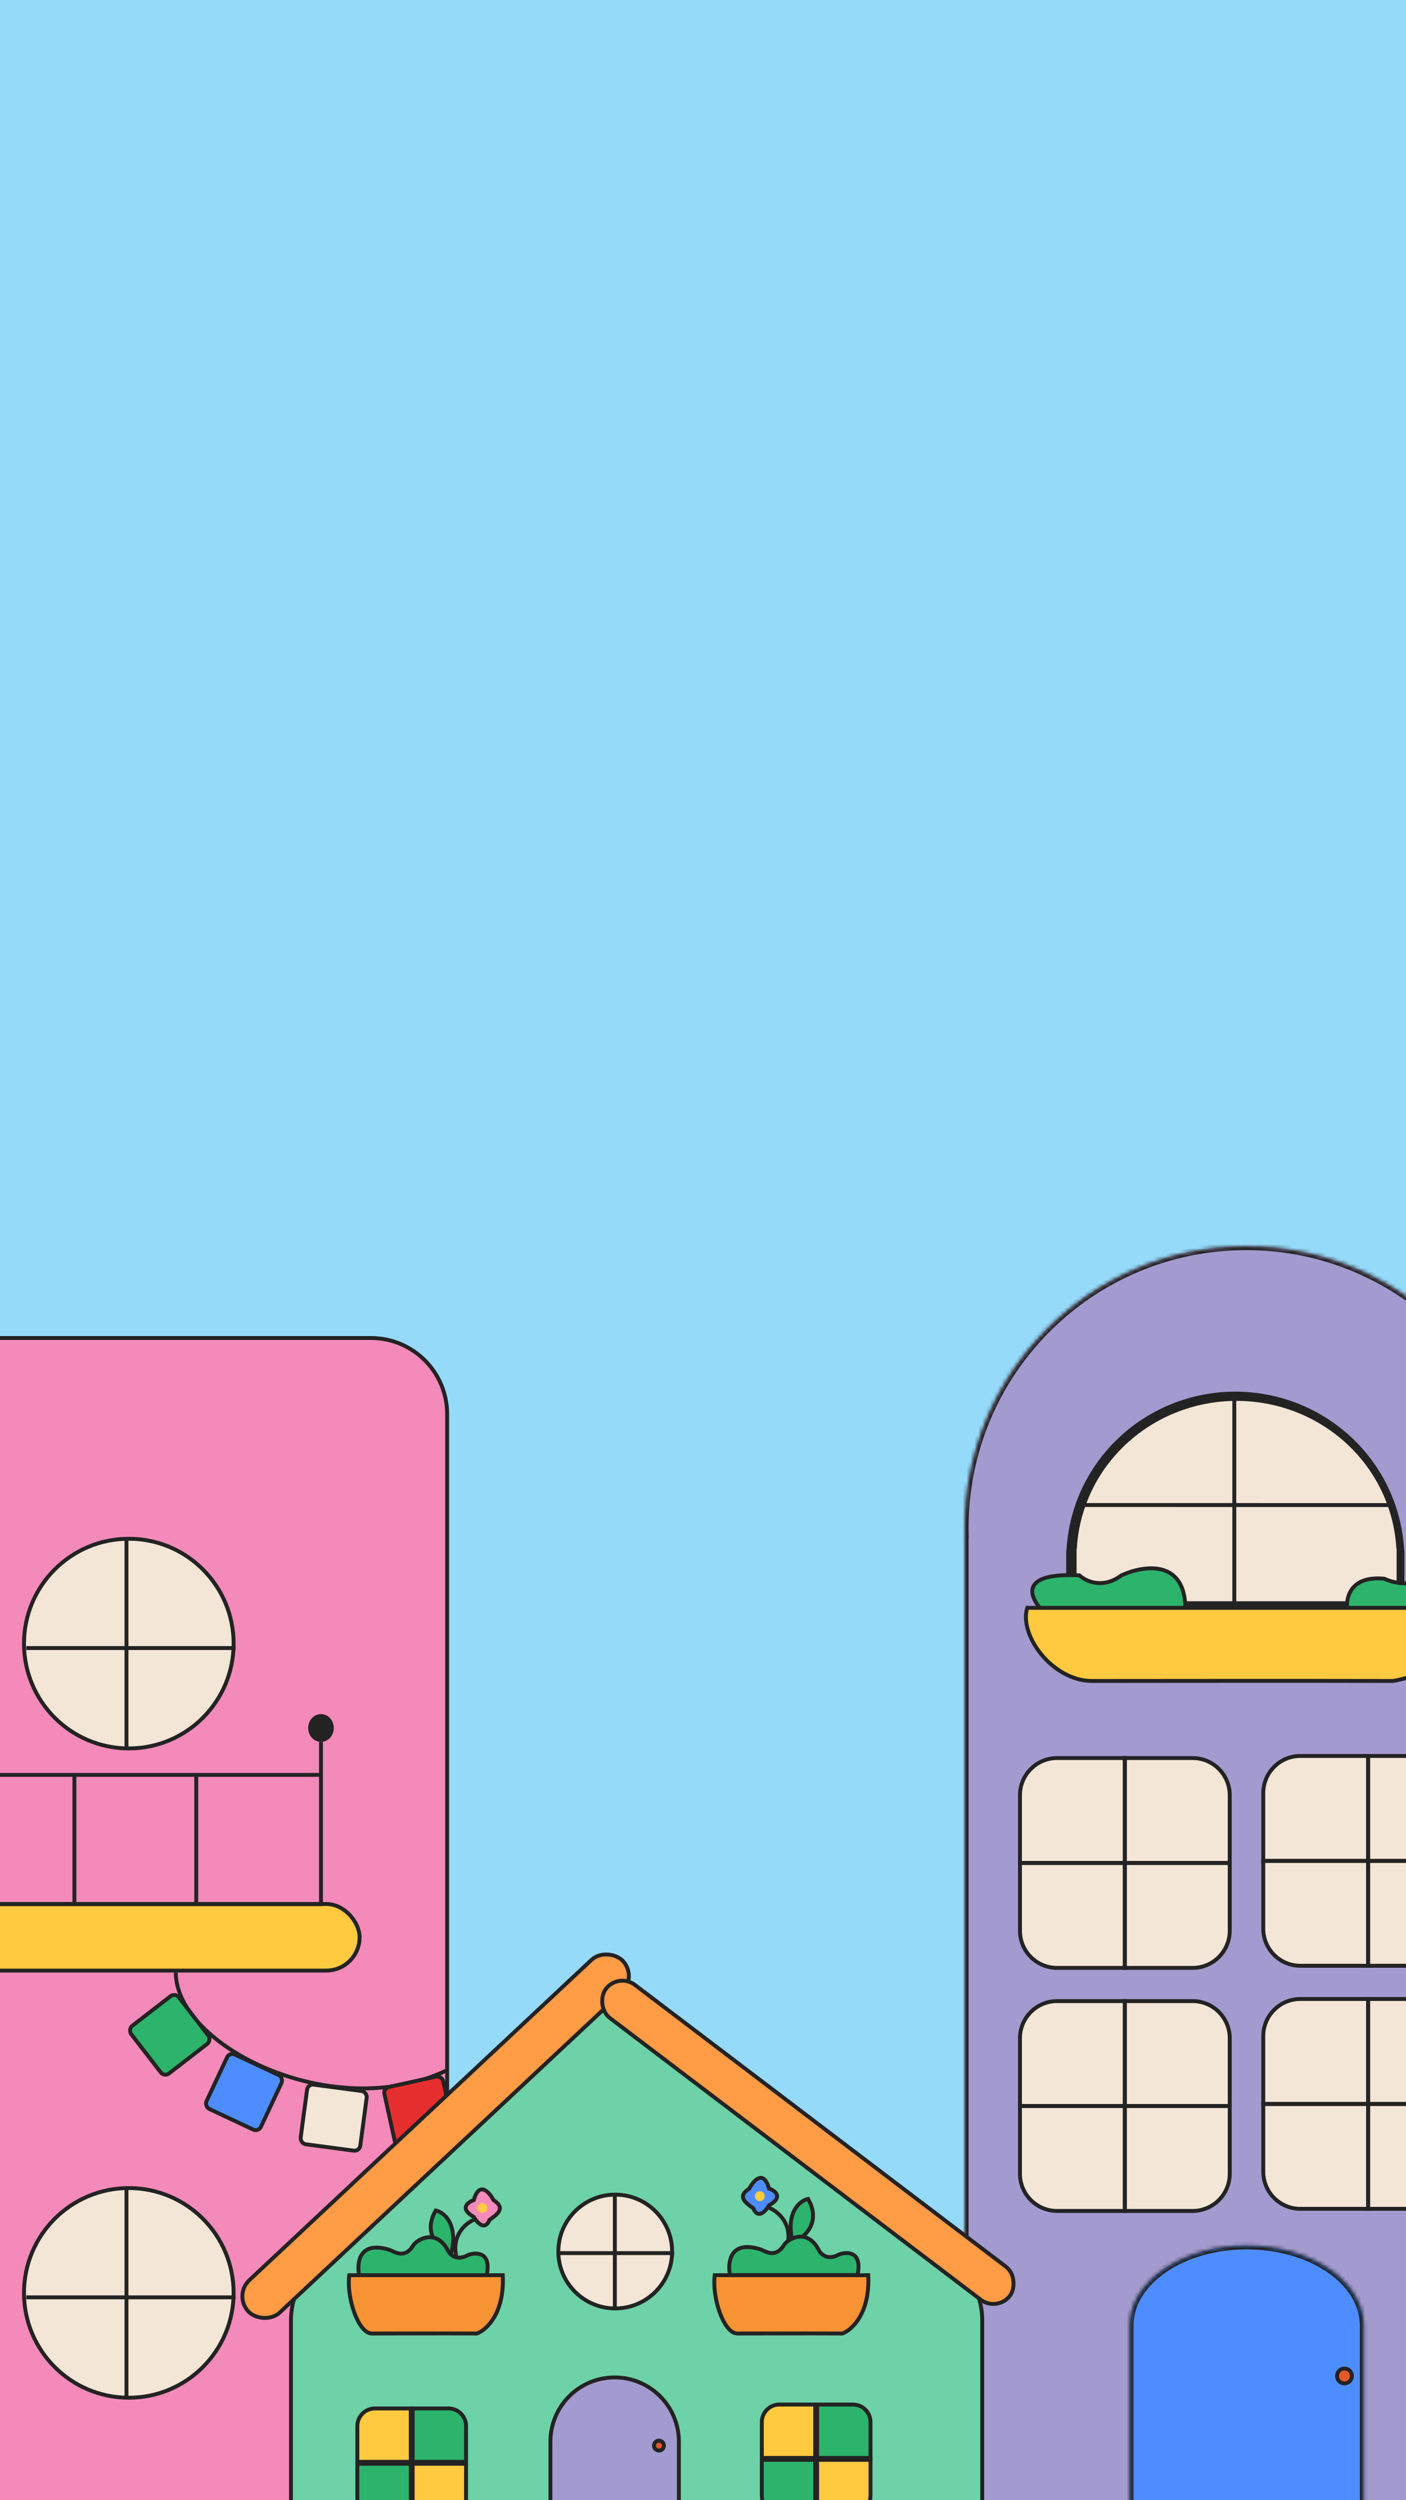 <svg width="360" height="640" viewBox="0 0 360 640" fill="none" xmlns="http://www.w3.org/2000/svg">
<g clip-path="url(#clip0_906_539)">
<rect width="360" height="640" fill="#96DAFA"/>
<path d="M-23.006 342.5H94.993C105.762 342.5 114.493 351.23 114.493 362V641.096H-42.506V362C-42.506 351.23 -33.775 342.5 -23.006 342.5Z" fill="#F48ABA" stroke="#232323"/>
<rect x="-19.549" y="487.378" width="111.622" height="17.041" rx="8.521" fill="#FFCA40" stroke="#232323"/>
<path d="M-9.113 447.339V454.326M82.187 445.873V454.326M-9.113 454.326V487.422H19.05M-9.113 454.326H19.05M82.187 454.326V487.422H50.247M82.187 454.326H50.247M19.05 454.326V487.422M19.05 454.326H50.247M19.05 487.422H50.247M50.247 454.326V487.422" stroke="#232323"/>
<ellipse cx="82.186" cy="442.322" rx="3.28" ry="3.554" fill="#232323"/>
<circle cx="32.98" cy="420.718" r="26.835" fill="#F3E6D6" stroke="#232323"/>
<line x1="32.383" y1="393.928" x2="32.383" y2="447.505" stroke="#232323"/>
<line x1="6.738" y1="421.859" x2="60.316" y2="421.859" stroke="#232323"/>
<circle cx="32.98" cy="586.923" r="26.835" fill="#F3E6D6" stroke="#232323"/>
<line x1="32.383" y1="560.133" x2="32.383" y2="613.71" stroke="#232323"/>
<line x1="6.738" y1="588.063" x2="60.316" y2="588.063" stroke="#232323"/>
<path d="M45.01 504.909C45.01 523.771 85.193 543.725 114.168 530.058" stroke="#232323"/>
<rect x="44.851" y="510.065" width="15.401" height="15.401" rx="1.5" transform="rotate(52.313 44.851 510.065)" fill="#2CB46C" stroke="#232323"/>
<rect x="58.781" y="525.262" width="15.401" height="15.401" rx="1.5" transform="rotate(25.141 58.781 525.262)" fill="#4E8DFF" stroke="#232323"/>
<rect x="78.822" y="533.411" width="15.401" height="15.401" rx="1.5" transform="rotate(7.587 78.822 533.411)" fill="#F3E6D6" stroke="#232323"/>
<rect x="98.106" y="534.532" width="15.401" height="15.401" rx="1.5" transform="rotate(-12.408 98.106 534.532)" fill="#E72E2E" stroke="#232323"/>
<mask id="path-16-inside-1_906_539" fill="white">
<path fill-rule="evenodd" clip-rule="evenodd" d="M391.139 392.85C391.153 392.262 391.16 391.672 391.16 391.08C391.16 351.271 358.889 319 319.08 319C279.271 319 247 351.271 247 391.08C247 391.672 247.007 392.262 247.021 392.85H247V641.21H391.16V392.85H391.139Z"/>
</mask>
<path fill-rule="evenodd" clip-rule="evenodd" d="M391.139 392.85C391.153 392.262 391.16 391.672 391.16 391.08C391.16 351.271 358.889 319 319.08 319C279.271 319 247 351.271 247 391.08C247 391.672 247.007 392.262 247.021 392.85H247V641.21H391.16V392.85H391.139Z" fill="#A39ACF"/>
<path d="M391.139 392.85L390.139 392.826L390.114 393.85H391.139V392.85ZM247.021 392.85V393.85H248.046L248.021 392.826L247.021 392.85ZM247 392.85V391.85H246V392.85H247ZM247 641.21H246V642.21H247V641.21ZM391.16 641.21V642.21H392.16V641.21H391.16ZM391.16 392.85H392.16V391.85H391.16V392.85ZM390.16 391.08C390.16 391.664 390.153 392.246 390.139 392.826L392.139 392.874C392.153 392.278 392.16 391.68 392.16 391.08H390.16ZM319.08 320C358.337 320 390.16 351.824 390.16 391.08H392.16C392.16 350.719 359.441 318 319.08 318V320ZM248 391.08C248 351.824 279.824 320 319.08 320V318C278.719 318 246 350.719 246 391.08H248ZM248.021 392.826C248.007 392.246 248 391.664 248 391.08H246C246 391.68 246.007 392.278 246.022 392.874L248.021 392.826ZM247 393.85H247.021V391.85H247V393.85ZM248 641.21V392.85H246V641.21H248ZM391.16 640.21H247V642.21H391.16V640.21ZM390.16 392.85V641.21H392.16V392.85H390.16ZM391.139 393.85H391.16V391.85H391.139V393.85Z" fill="#232323" mask="url(#path-16-inside-1_906_539)"/>
<path fill-rule="evenodd" clip-rule="evenodd" d="M359.593 399.101V411.249H273V396.838H273.061C273.32 391.981 274.412 387.197 276.296 382.694C278.472 377.492 281.661 372.766 285.682 368.785C289.702 364.803 294.475 361.645 299.728 359.491C304.981 357.336 310.611 356.227 316.297 356.227C321.983 356.227 327.613 357.336 332.866 359.491C338.119 361.645 342.892 364.803 346.912 368.785C350.933 372.766 354.122 377.492 356.298 382.694C358.182 387.197 359.274 391.981 359.533 396.838H359.593V398.926C359.594 398.984 359.594 399.043 359.594 399.101H359.593Z" fill="#232323"/>
<path fill-rule="evenodd" clip-rule="evenodd" d="M275.654 398.472C275.654 398.5 275.654 398.528 275.654 398.556H275.654V409.882H357.598V396.449H357.541C357.296 391.921 356.262 387.461 354.479 383.262C352.42 378.414 349.402 374.008 345.598 370.297C341.793 366.586 337.276 363.642 332.305 361.634C327.334 359.626 322.007 358.592 316.626 358.592C311.246 358.592 305.918 359.626 300.947 361.634C295.976 363.642 291.459 366.586 287.655 370.297C283.85 374.008 280.832 378.414 278.773 383.262C276.99 387.461 275.956 391.921 275.711 396.449H275.654V398.472Z" fill="#F3E6D6"/>
<mask id="path-20-inside-2_906_539" fill="white">
<path fill-rule="evenodd" clip-rule="evenodd" d="M349.177 595.273V641.214H289.236V595.273V595.016H289.239C289.44 583.821 302.78 574.787 319.206 574.787C335.633 574.787 348.973 583.821 349.174 595.016H349.177V595.273Z"/>
</mask>
<path fill-rule="evenodd" clip-rule="evenodd" d="M349.177 595.273V641.214H289.236V595.273V595.016H289.239C289.44 583.821 302.78 574.787 319.206 574.787C335.633 574.787 348.973 583.821 349.174 595.016H349.177V595.273Z" fill="#4E8DFF"/>
<path d="M349.177 641.214V642.214H350.177V641.214H349.177ZM289.236 641.214H288.236V642.214H289.236V641.214ZM289.236 595.016V594.016H288.236V595.016H289.236ZM289.239 595.016V596.016H290.221L290.238 595.034L289.239 595.016ZM349.174 595.016L348.174 595.034L348.192 596.016H349.174V595.016ZM349.177 595.016H350.177V594.016H349.177V595.016ZM348.177 595.273V641.214H350.177V595.273H348.177ZM349.177 640.214H289.236V642.214H349.177V640.214ZM290.236 641.214V595.273H288.236V641.214H290.236ZM290.236 595.273V595.016H288.236V595.273H290.236ZM289.236 596.016H289.239V594.016H289.236V596.016ZM290.238 595.034C290.331 589.857 293.464 585.068 298.698 581.532C303.926 577.999 311.167 575.787 319.206 575.787V573.787C310.819 573.787 303.177 576.092 297.578 579.875C291.985 583.654 288.347 588.979 288.239 594.998L290.238 595.034ZM319.206 575.787C327.246 575.787 334.487 577.999 339.715 581.532C344.949 585.068 348.081 589.857 348.174 595.034L350.174 594.998C350.066 588.979 346.428 583.654 340.835 579.875C335.236 576.092 327.594 573.787 319.206 573.787V575.787ZM349.174 596.016H349.177V594.016H349.174V596.016ZM348.177 595.016V595.273H350.177V595.016H348.177Z" fill="#232323" mask="url(#path-20-inside-2_906_539)"/>
<circle cx="344.244" cy="608.186" r="1.903" fill="#E55928" stroke="#232323"/>
<path d="M261.16 539.11H287.994V565.944H270.66C265.413 565.944 261.16 561.691 261.16 556.444V539.11Z" fill="#F3E6D6" stroke="#232323"/>
<path d="M288.033 539.11H314.867V556.444C314.867 561.691 310.614 565.944 305.367 565.944H288.033V539.11Z" fill="#F3E6D6" stroke="#232323"/>
<path d="M270.66 512.233H287.994V539.068H261.16V521.733C261.16 516.487 265.413 512.233 270.66 512.233Z" fill="#F3E6D6" stroke="#232323"/>
<path d="M288.033 512.233H305.367C310.614 512.233 314.867 516.487 314.867 521.733V539.068H288.033V512.233Z" fill="#F3E6D6" stroke="#232323"/>
<path d="M323.455 538.57H350.289V565.404H332.955C327.708 565.404 323.455 561.151 323.455 555.904V538.57Z" fill="#F3E6D6" stroke="#232323"/>
<path d="M350.328 538.57H377.162V555.904C377.162 561.151 372.909 565.404 367.662 565.404H350.328V538.57Z" fill="#F3E6D6" stroke="#232323"/>
<path d="M332.955 511.693H350.289V538.528H323.455V521.193C323.455 515.947 327.708 511.693 332.955 511.693Z" fill="#F3E6D6" stroke="#232323"/>
<path d="M350.328 511.693H367.662C372.909 511.693 377.162 515.947 377.162 521.193V538.528H350.328V511.693Z" fill="#F3E6D6" stroke="#232323"/>
<path d="M261.16 476.897H287.994V503.731H270.66C265.413 503.731 261.16 499.478 261.16 494.231V476.897Z" fill="#F3E6D6" stroke="#232323"/>
<path d="M288.033 476.897H314.867V494.231C314.867 499.478 310.614 503.731 305.367 503.731H288.033V476.897Z" fill="#F3E6D6" stroke="#232323"/>
<path d="M270.66 450.021H287.994V476.855H261.16V459.52C261.16 454.274 265.413 450.021 270.66 450.021Z" fill="#F3E6D6" stroke="#232323"/>
<path d="M288.033 450.021H305.367C310.614 450.021 314.867 454.274 314.867 459.521V476.855H288.033V450.021Z" fill="#F3E6D6" stroke="#232323"/>
<path d="M323.455 476.355H350.289V503.189H332.955C327.708 503.189 323.455 498.936 323.455 493.689V476.355Z" fill="#F3E6D6" stroke="#232323"/>
<path d="M350.328 476.355H377.162V493.689C377.162 498.936 372.909 503.189 367.662 503.189H350.328V476.355Z" fill="#F3E6D6" stroke="#232323"/>
<path d="M332.955 449.479H350.289V476.313H323.455V458.979C323.455 453.732 327.708 449.479 332.955 449.479Z" fill="#F3E6D6" stroke="#232323"/>
<path d="M350.328 449.479H367.662C372.909 449.479 377.162 453.732 377.162 458.979V476.313H350.328V449.479Z" fill="#F3E6D6" stroke="#232323"/>
<path d="M276.385 403.253C260.022 402.425 263.772 409.463 267.692 413.085H303.486C304.168 398.871 292.862 400.608 287.123 403.253C282.351 406.841 277.976 404.748 276.385 403.253Z" fill="#2CB46C" stroke="#232323"/>
<path d="M354.492 404.116C345.257 403.193 344.36 409.629 345.065 412.963C352.696 413.925 369.305 415.271 374.692 412.963C380.079 410.655 378.989 407.514 377.77 406.231C374.076 399 367.638 401.808 364.88 404.116C360.879 406.27 356.287 405.014 354.492 404.116Z" fill="#2CB46C" stroke="#232323"/>
<path d="M279.603 430.282C269.644 430.282 260.87 418.811 263.005 411.566H375.638C376.995 423.877 363.557 429.173 356.668 430.282C333.43 430.215 285.487 430.282 279.603 430.282Z" fill="#FFCA40" stroke="#232323"/>
<line x1="316.039" y1="357.205" x2="316.039" y2="410.205" stroke="#232323"/>
<line x1="277.613" y1="385.25" x2="355.51" y2="385.256" stroke="#232323"/>
<path d="M93.998 574.5H231.998C242.768 574.5 251.498 583.23 251.498 594V644.5H74.498V594C74.498 583.23 83.228 574.5 93.998 574.5Z" fill="#6DD2A7" stroke="#232323"/>
<path d="M146.799 518.184C152.23 513.439 160.269 513.232 165.938 517.689L228.923 567.212C240.12 576.015 233.895 594.004 219.652 594.004H99.972C86.115 594.004 79.668 576.823 90.104 567.707L146.799 518.184Z" fill="#6DD2A7"/>
<circle cx="157.527" cy="576.335" r="14.566" fill="#F3E6D6" stroke="#232323"/>
<line x1="157.424" y1="561.571" x2="157.424" y2="591.101" stroke="#232323"/>
<line x1="143.064" y1="576.739" x2="172.594" y2="576.739" stroke="#232323"/>
<rect x="59.707" y="587.529" width="131.327" height="11.369" rx="5.684" transform="rotate(-43.099 59.707 587.529)" fill="#FF9C45" stroke="#232323"/>
<path d="M173.824 625.004V644.231H140.934V625.004C140.934 615.922 148.296 608.559 157.379 608.559C166.461 608.559 173.824 615.922 173.824 625.004Z" fill="#A39ACF" stroke="#232323"/>
<circle cx="168.725" cy="626.016" r="1.27" fill="#E55928" stroke="#232323"/>
<path d="M195.061 629.663H208.729V643.332H199.561C197.075 643.332 195.061 641.317 195.061 638.832V629.663Z" fill="#2CB46C" stroke="#232323"/>
<path d="M209.223 629.663H222.892V638.832C222.892 641.317 220.877 643.332 218.392 643.332H209.223V629.663Z" fill="#FFCA40" stroke="#232323"/>
<path d="M199.561 615.5H208.729V629.169H195.061V620C195.061 617.515 197.075 615.5 199.561 615.5Z" fill="#FFCA40" stroke="#232323"/>
<path d="M209.223 615.5H218.392C220.877 615.5 222.892 617.515 222.892 620V629.169H209.223V615.5Z" fill="#2CB46C" stroke="#232323"/>
<path d="M91.5 630.663H105.169V644.332H96C93.515 644.332 91.5 642.317 91.5 639.832V630.663Z" fill="#2CB46C" stroke="#232323"/>
<path d="M105.662 630.663H119.331V639.832C119.331 642.317 117.316 644.332 114.831 644.332H105.662V630.663Z" fill="#FFCA40" stroke="#232323"/>
<path d="M96 616.5H105.169V630.169H91.5V621C91.5 618.515 93.515 616.5 96 616.5Z" fill="#FFCA40" stroke="#232323"/>
<path d="M105.662 616.5H114.831C117.316 616.5 119.331 618.515 119.331 621V630.169H105.662V616.5Z" fill="#2CB46C" stroke="#232323"/>
<path d="M121.555 568.096C119.321 568.981 115.283 572.244 117.003 578.213" stroke="#232323"/>
<path d="M111.566 565.82C113.674 566.284 117.408 569.184 115.486 577.075C112.704 575.894 108.025 571.991 111.566 565.82Z" fill="#2CB46C" stroke="#232323"/>
<path d="M121.303 567.465C117.56 565.34 119.743 563.713 121.303 563.165C122.719 558.208 125.265 561.1 126.361 563.165C129.27 565.062 127.879 566.453 125.35 568.224C124.136 571.157 122.146 568.94 121.303 567.465Z" fill="#F48ABA" stroke="#232323"/>
<path d="M196.913 565.141C199.147 566.026 203.186 569.289 201.466 575.257" stroke="#232323"/>
<path d="M206.903 562.865C204.795 563.329 201.061 566.229 202.983 574.12C205.765 572.939 210.444 569.036 206.903 562.865Z" fill="#2CB46C" stroke="#232323"/>
<path d="M196.914 564.51C200.657 562.385 198.473 560.758 196.914 560.21C195.497 555.253 192.951 558.145 191.855 560.21C188.947 562.107 190.338 563.498 192.867 565.269C194.081 568.202 196.071 565.985 196.914 564.51Z" fill="#4E8DFF" stroke="#232323"/>
<path d="M99.809 575.937C91.918 573.408 91.294 579.267 91.969 582.513H124.595C125.91 576.443 122.023 576.443 119.916 577.201C116.881 578.921 115.11 577.075 114.605 575.937C111.57 570.247 106.427 573.366 105.626 575.052C103.476 578.213 101.032 576.401 99.809 575.937Z" fill="#2CB46C" stroke="#232323"/>
<path d="M95.218 597.319C91.742 597.319 88.68 588.173 89.425 582.397H128.734C129.207 592.212 124.517 596.434 122.113 597.319C114.003 597.265 97.271 597.319 95.218 597.319Z" fill="#F89334" stroke="#232323"/>
<circle cx="123.489" cy="565.198" r="1.265" fill="#FFCA40"/>
<circle cx="194.559" cy="562.164" r="1.265" fill="#FFCA40"/>
<path d="M194.762 575.801C186.871 573.272 186.248 579.131 186.922 582.377H219.548C220.863 576.307 216.976 576.307 214.869 577.065C211.834 578.785 210.064 576.939 209.558 575.801C206.523 570.11 201.38 573.23 200.579 574.916C198.43 578.077 195.985 576.264 194.762 575.801Z" fill="#2CB46C" stroke="#232323"/>
<path d="M188.796 597.319C185.32 597.319 182.259 588.173 183.003 582.397H222.312C222.785 592.212 218.095 596.434 215.691 597.319C207.581 597.265 190.849 597.319 188.796 597.319Z" fill="#F89334" stroke="#232323"/>
<rect x="158.346" y="504.878" width="129.883" height="10.624" rx="5.312" transform="rotate(37.211 158.346 504.878)" fill="#FF9C45" stroke="#232323"/>
</g>
<defs>
<clipPath id="clip0_906_539">
<rect width="360" height="640" fill="white"/>
</clipPath>
</defs>
</svg>
